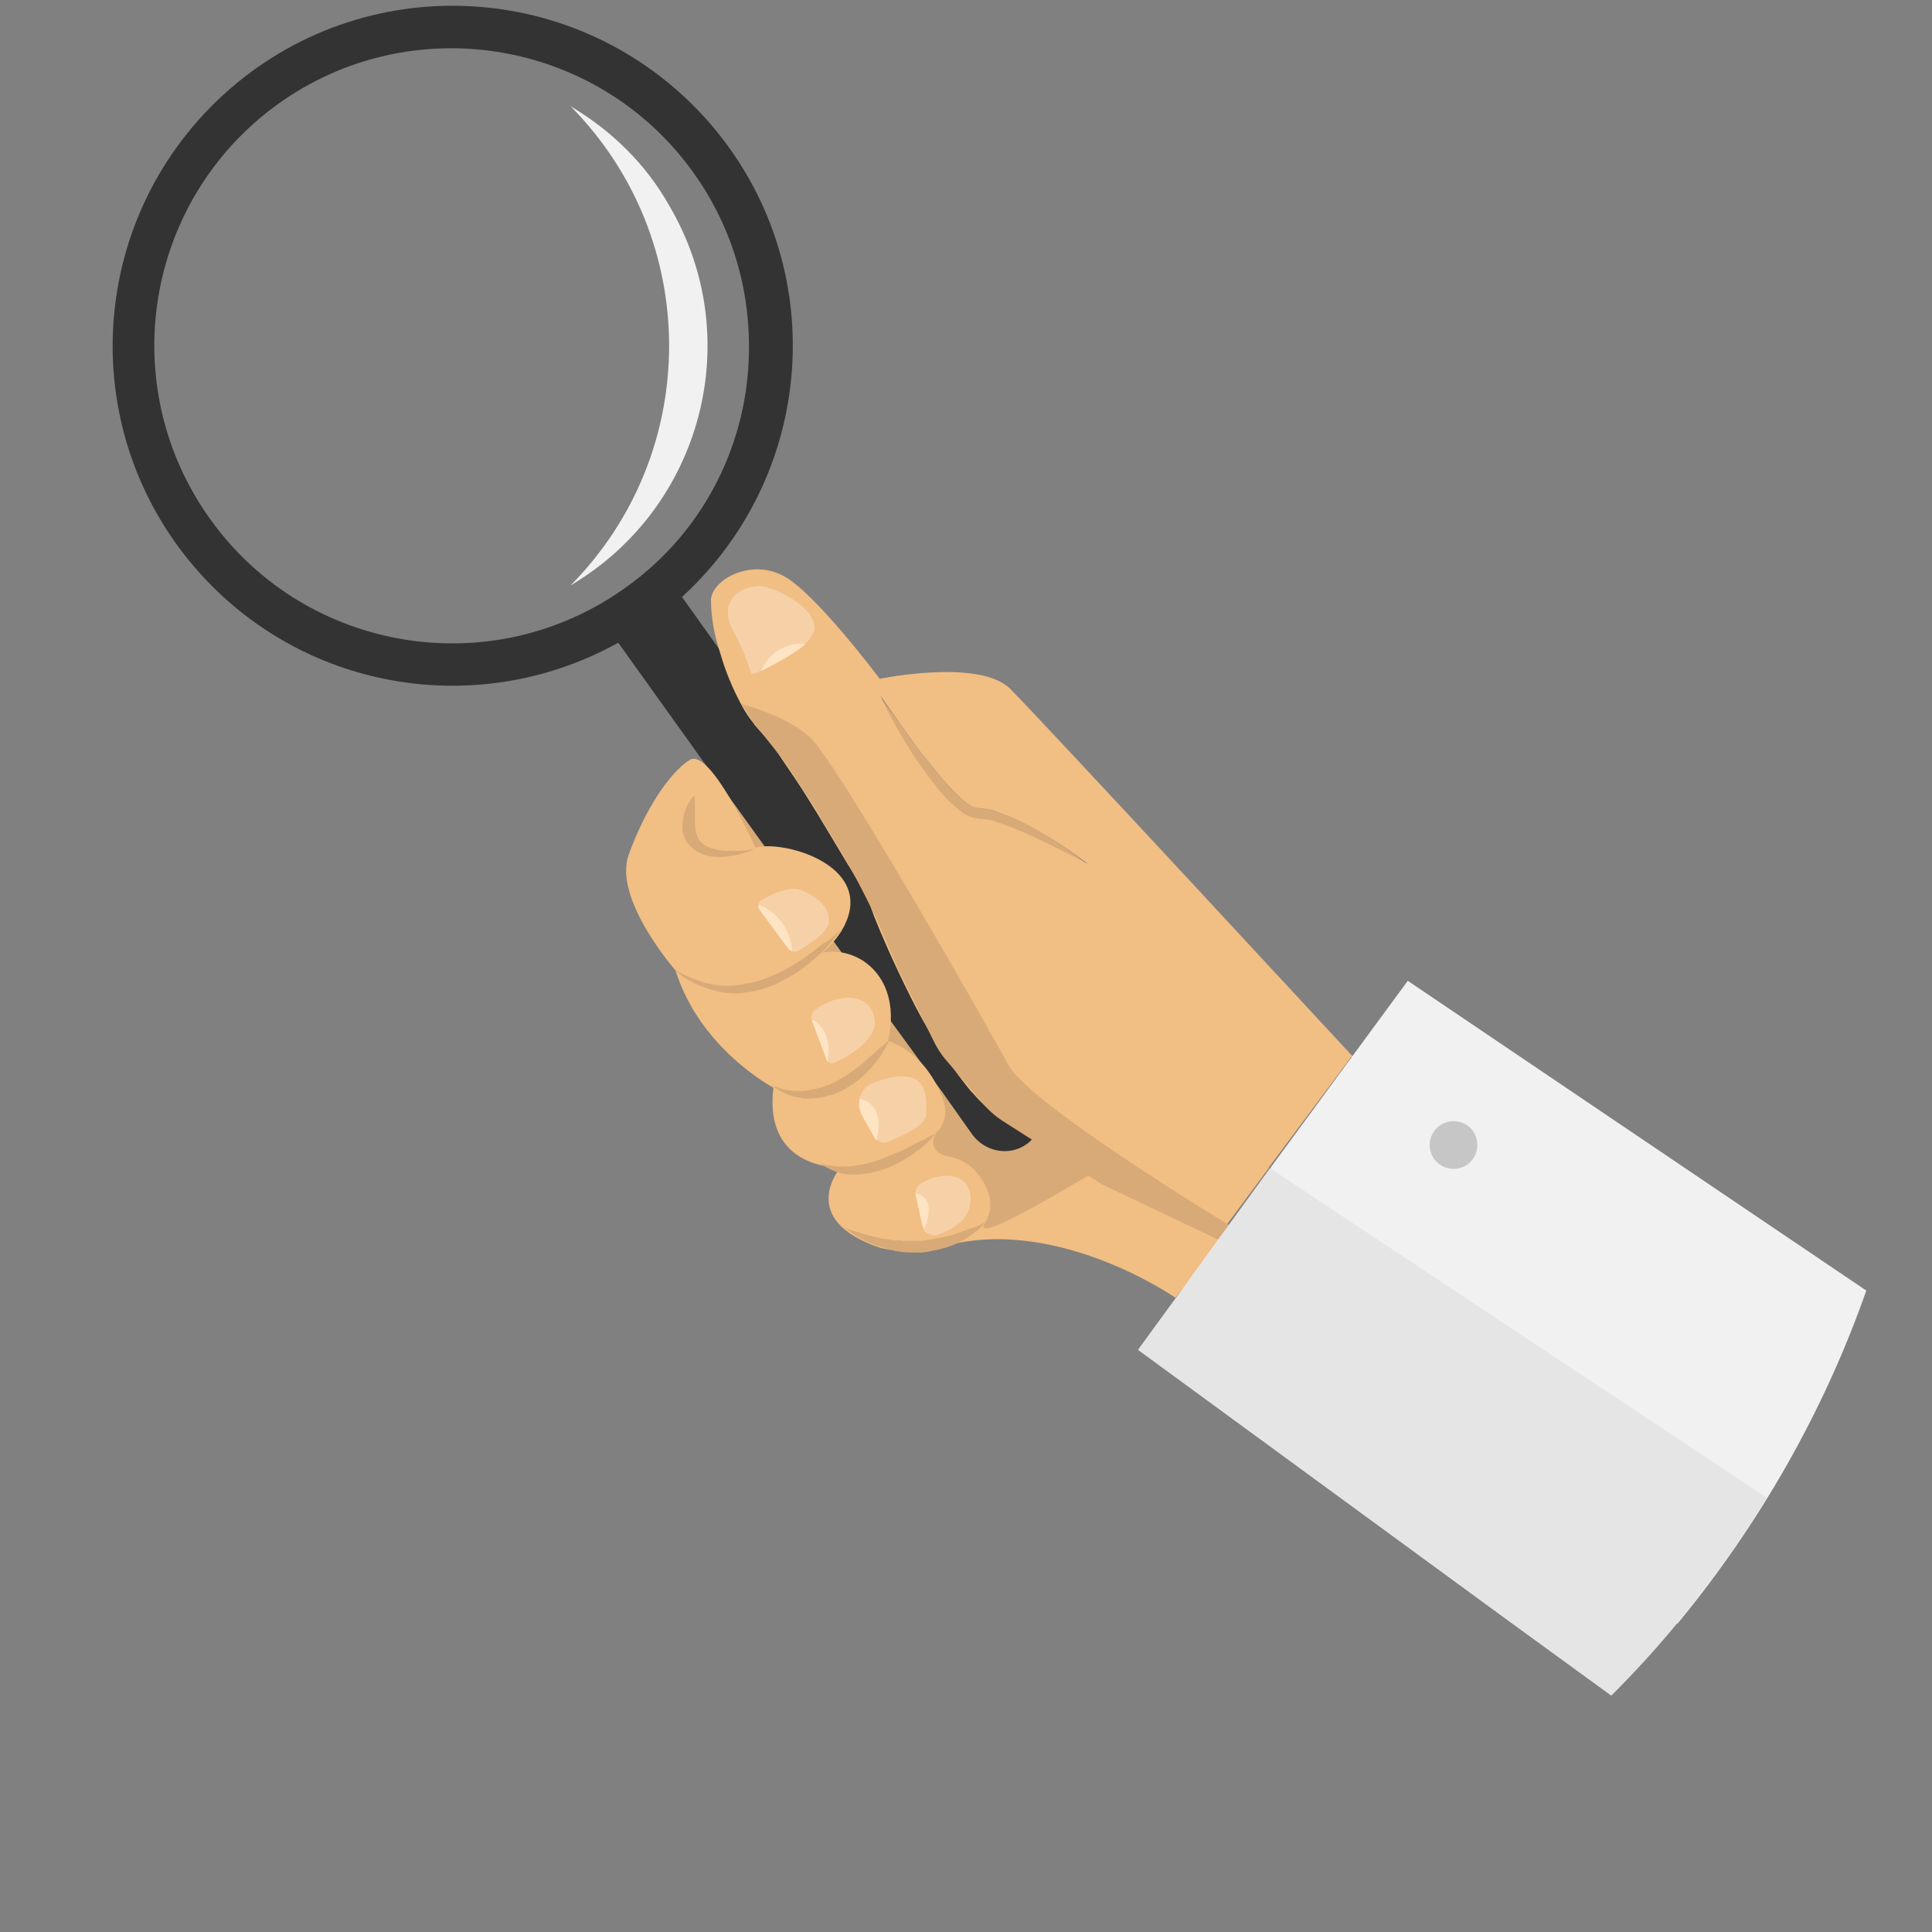 <?xml version="1.0" encoding="utf-8"?>
<!-- Generator: Adobe Illustrator 25.0.1, SVG Export Plug-In . SVG Version: 6.00 Build 0)  -->
<svg version="1.1" id="Group_24" xmlns="http://www.w3.org/2000/svg" xmlns:xlink="http://www.w3.org/1999/xlink" x="0px" y="0px"
	 viewBox="0 0 300 300" style="enable-background:new 0 0 300 300;" xml:space="preserve">
<rect x="0" y="0" width="300" height="300" fill="#808080" stroke="none"/>
<style type="text/css">
	.st0{clip-path:url(#SVGID_2_);}
	.st1{fill:#D8AA77;}
	.st2{fill:#333333;}
	.st3{fill:#F1BE84;}
	.st4{fill:#F6D1A8;}
	.st5{fill:#FFE4C3;}
	.st6{fill:#F1F1F1;}
	.st7{fill:#E5E5E5;}
	.st8{fill:#C6C6C6;}
</style>
<g>
	<defs>
		<rect id="SVGID_1_" x="17.4" y="0.9" width="272.3" height="262.4"/>
	</defs>
	<clipPath id="SVGID_2_">
		<use xlink:href="#SVGID_1_"  style="overflow:visible;"/>
	</clipPath>
	<g id="Group_23" class="st0">
		<path id="Path_5" class="st1" d="M172.9,183.9c-5.1-2.8-10-6-14.6-9.5l-36.6-56.2l-14.2,3l45.2,69.8
			C153.1,190.8,202.3,198.4,172.9,183.9"/>
		<path id="Path_6" class="st2" d="M161.2,170.1c-0.1-0.3-0.3-0.6-0.5-0.9l-8.7-12.2l0,0l-33.5-46.7l-6.6-9.2l-6-8.4
			c21.5-19.7,23.1-53,3.4-74.6c-19.7-21.5-53-23.1-74.6-3.4c-21.5,19.7-23.1,53-3.4,74.6c16.5,18.1,43.3,22.4,64.7,10.5l13.1,18.3
			l1.6,2.2l3.7,5.1l4.1,5.7l4.9,6.8l4.7,6.5l0.9,1.2l0.3,0.4l0.1,0.1l1,1.4l8.1,11.3l3.5,4.8l4.4,6.1l4.6,6.5c2,2.7,5.8,3.4,8.5,1.4
			c0,0,0,0,0,0c0.4-0.3,0.7-0.6,1-0.9c0.1-0.1,0.1-0.1,0.2-0.2c0.1-0.1,0.2-0.3,0.3-0.4C162,174.4,162.1,172.1,161.2,170.1
			 M97.2,91.2c-20.7,14.9-49.6,10.2-64.5-10.5S22.4,31.2,43.1,16.2C63.8,1.3,92.7,6,107.6,26.7c5.7,7.9,8.7,17.3,8.7,27
			C116.4,68.6,109.3,82.6,97.2,91.2"/>
		<path id="Path_7" class="st3" d="M152.9,190c1.8-2.9,0.5-5.7-0.9-7.5c-1-1.4-2.5-2.4-4.2-2.8c-3.9-0.7-3-3.1-2.2-4
			c1.8-2.1,1.5-4.4-0.6-8c-1.6-2.8-4.1-5-7.1-6.1c2.2-9.6-4.3-14.7-10.1-13.7c1.1-1,2.1-2.1,2.9-3.4c5.8-9.8-8.6-14.1-13.4-12.9
			c0,0-7-15.6-10.2-13.6c-3.2,2-7.1,8-9.5,14.8c-2.4,6.8,7.3,17.9,7.3,17.9c3.8,12.2,15.2,18.2,15.2,18.2
			c-1.6,12.8,10.4,12.4,10.4,12.4s-7,8.1,6.3,12.5c2.9,0.6,5.9,0.7,8.8,0c17.8-5.6,36.9,7.7,36.9,7.7l7.2-8.8
			c0,0-13.3-6.7-20.1-10.5C169.6,182.1,150.6,193.8,152.9,190"/>
		<path id="Path_8" class="st1" d="M159.9,128.3c-1.6-0.9-3.3-1.6-5-2.2c-0.9-0.3-1.9-0.5-2.9-0.6c-0.7-0.1-1.4-0.4-2-0.9
			c-1.4-1.1-2.6-2.3-3.7-3.7c-1.2-1.3-2.3-2.8-3.4-4.2c-2.2-2.9-4.2-5.8-6.4-8.7c1.6,3.3,3.3,6.4,5.3,9.5c1,1.5,2.1,3,3.2,4.4
			c1.2,1.5,2.5,2.8,3.9,4c0.8,0.7,1.8,1.1,2.9,1.2c0.8,0,1.6,0.2,2.4,0.4c1.7,0.5,3.3,1.2,4.9,1.9c3.3,1.5,6.4,3.1,9.7,4.8
			C166.1,132,163.1,130,159.9,128.3"/>
		<path id="Path_9" class="st4" d="M117.9,141.2c-0.3-0.4-0.2-1,0.2-1.3c0,0,0.1,0,0.1-0.1c1.5-0.9,4.6-2.4,6.4-1.5
			c2.5,1.1,4.3,2.7,4.1,4.9c-0.2,1.6-3.1,3.5-4.7,4.4c-0.5,0.3-1.2,0.2-1.6-0.3L117.9,141.2z"/>
		<path id="Path_10" class="st4" d="M126.1,158.6l2.3,6c0.2,0.4,0.6,0.6,1,0.5c0,0,0,0,0,0c2-0.9,7.4-3.7,6.3-7.4
			c-1.2-4.1-6.6-3-9.2-0.8C126.1,157.2,125.9,157.9,126.1,158.6"/>
		<path id="Path_11" class="st4" d="M133.8,173l2,3.6c0.4,0.7,1.3,1,2.1,0.7c1.9-0.8,5.9-2.5,5.9-4.2c0-2.1,1-8.4-8.1-5
			c-1.8,0.6-2.7,2.6-2.1,4.3C133.7,172.7,133.8,172.9,133.8,173"/>
		<path id="Path_12" class="st4" d="M142.2,185.6l1,4.7c0.2,1.1,1.3,1.7,2.3,1.5c0.1,0,0.1,0,0.2-0.1c2-0.7,4.8-2.2,5-5.1
			c0.3-4.3-4.1-5.1-7.9-2.7C142.4,184.2,142.1,184.9,142.2,185.6"/>
		<path id="Path_13" class="st3" d="M210.1,164.1c-2.7-2.9-48.2-52.1-53.2-57.1c-4.7-4.8-20.3-1.6-20.3-1.6s-10.1-13.5-15-16
			c-4.9-2.6-10.8,0.4-11.2,3.6c0,2.8,0.5,5.6,1.4,8.3c0.8,2.8,1.9,5.5,3.3,8.1c0.5,1,1.2,2,1.9,2.9l0,0l0.2,0.3
			c0.3,0.3,0.5,0.6,0.8,0.9c1.4,1.5,2.6,3.1,3.7,4.8l0,0l0,0c1.3,1.9,2.8,4.1,4.2,6.4l0,0l0,0c1.2,1.9,2.3,3.8,3.4,5.6
			c1.1,1.8,2,3.4,2.9,4.8l0,0c1.5,2.6,2.5,4.4,2.5,4.4s0.4,1,1,2.7l0,0c1.1,2.8,3.1,7.4,5.6,12.4c2.4,4.9,5.3,9.6,8.7,13.9l0,0
			c0.4,0.5,0.8,1,1.2,1.4l0,0l0,0c1.4,1.6,2.9,2.9,4.6,4.1c1.4,0.9,2.9,1.8,4.3,2.7c2.4,1.4,4.7,2.9,7,4.2c0.7,0.4,1.5,0.8,2.2,1.2
			l0.7-0.5l19.1,10.3l0.1,0l7.8-10.5l0-0.1l12.1-16.2l0.7-1C210.2,164.2,210.2,164.2,210.1,164.1 M142.9,116.7
			c1.1,1.4,2.2,2.8,3.4,4.2c1.1,1.3,2.3,2.6,3.7,3.7c0.6,0.5,1.2,0.8,2,0.9c1,0.1,1.9,0.2,2.9,0.6c1.7,0.6,3.4,1.3,5,2.2
			c3.2,1.7,6.2,3.7,9.1,5.9c-3.2-1.7-6.4-3.3-9.7-4.8c-1.6-0.7-3.3-1.4-4.9-1.9c-0.8-0.2-1.6-0.4-2.4-0.4c-1.1-0.1-2.1-0.5-2.9-1.2
			c-1.5-1.2-2.8-2.5-3.9-4c-1.1-1.4-2.2-2.9-3.2-4.4c-2-3-3.8-6.2-5.3-9.5C138.7,110.9,140.8,113.9,142.9,116.7"/>
		<path id="Path_14" class="st1" d="M190.8,190.2c0,0-30.8-18.6-34.2-24.8c-3.4-6.3-24.6-43.5-30.1-50.1c-3.2-3.9-11.4-6-11.4-6
			l1.9,2.9l4.8,6l4.2,6.4l6.3,10.5l3.6,7.1l3.4,7.9l5.7,11.6c0.5,1,1.1,2,1.9,2.9l4.6,5.4l0.9,1.1c0.9,1.1,2,2.1,3.2,2.9l15.5,9.9
			l18.1,8.6L190.8,190.2z"/>
		<path id="Path_15" class="st5" d="M123,147.7c-0.2-3.2-2.2-6.1-5.2-7.2c-0.1,0.3,0,0.5,0.1,0.7l4.5,6.1
			C122.6,147.4,122.8,147.6,123,147.7"/>
		<path id="Path_16" class="st5" d="M126.1,158.5l0.1,0.3l2.2,5.9c0,0,0,0.1,0.1,0.1c0.9-5-2.2-6.4-2.5-6.5
			C126.1,158.3,126.1,158.4,126.1,158.5"/>
		<path id="Path_17" class="st5" d="M133.5,170.6c-0.2,0.8-0.1,1.7,0.3,2.5l2,3.6c0.1,0.1,0.2,0.3,0.3,0.4
			C137.3,172.2,134.9,170.9,133.5,170.6"/>
		<path id="Path_18" class="st5" d="M142.2,185.6l1,4.5c0.1,0.3,0.2,0.5,0.3,0.7c0,0,0,0,0,0c2.1-5-1.1-5.5-1.4-5.5
			C142.2,185.5,142.2,185.5,142.2,185.6"/>
		<path id="Path_19" class="st4" d="M116.6,104.5c0,0.1,0.1,0.2,0.3,0.2c0,0,0,0,0,0c1.4-0.6,8.6-3.7,9.5-6.7c0.9-3.4-6.2-7-8.5-7
			c-2.2,0-6.7,1.7-4.1,6.9C115,100,115.9,102.2,116.6,104.5"/>
		<path id="Path_20" class="st5" d="M118.2,104.2c1.1-2.8,3.9-4.5,6.9-4.2l-1.3,1l-1.9,1.2l-2,1.1L118.2,104.2z"/>
		<path id="Path_21" class="st1" d="M145.6,175.7c0,0-0.1,0.1-0.1,0.1l-0.1,0.1l-0.2,0.2c-0.1,0.2-0.3,0.3-0.4,0.5
			c-0.3,0.3-0.6,0.6-0.9,0.9c-0.6,0.6-1.3,1.1-2,1.6c-1.4,1-2.9,1.8-4.5,2.4c-1.6,0.6-3.4,0.9-5.1,0.9c-0.9,0-1.7-0.2-2.6-0.5
			c-0.8-0.3-1.6-0.7-2.3-1.2c0.8,0.2,1.6,0.3,2.4,0.4c0.8,0.1,1.6,0,2.4,0c1.6-0.2,3.1-0.5,4.6-1.1c1.5-0.6,3-1.2,4.4-1.9
			c0.7-0.4,1.4-0.8,2.2-1.1l1.1-0.6l0.6-0.3l0.3-0.1C145.4,175.7,145.5,175.7,145.6,175.7"/>
		<path id="Path_22" class="st1" d="M153.1,189.7c-0.3,0.4-0.7,0.7-1,1.1c-0.4,0.3-0.8,0.6-1.2,0.9c-0.8,0.6-1.7,1.1-2.6,1.5
			c-0.9,0.4-1.9,0.7-2.9,0.9c-0.5,0.1-1,0.2-1.5,0.3l-0.8,0.1c-0.3,0-0.5,0-0.8,0c-1,0-2,0-3-0.2c-0.1,0-0.3,0-0.4-0.1l-0.4-0.1
			c-0.2,0-0.5-0.1-0.7-0.2c-0.5-0.1-1-0.2-1.4-0.4c-1.9-0.6-3.7-1.6-5.2-2.8c1.8,0.6,3.7,1.2,5.6,1.6c0.2,0,0.5,0.1,0.7,0.1l0.7,0.1
			c0.2,0,0.5,0.1,0.7,0.1l0.3,0c0.1,0,0.2,0,0.3,0c0.2,0,0.5,0,0.7,0.1l0.7,0c0.2,0,0.5,0,0.7,0c0.2,0,0.5,0,0.7,0s0.5,0,0.7,0
			l0.7-0.1c0.5-0.1,0.9-0.1,1.4-0.2c0.9-0.2,1.8-0.4,2.7-0.6c0.9-0.3,1.8-0.6,2.7-1C151.4,190.6,152.3,190.2,153.1,189.7"/>
		<path id="Path_23" class="st1" d="M138.2,161.3c-0.2,0.4-0.4,0.8-0.6,1.2c-0.2,0.4-0.5,0.8-0.7,1.2c-0.5,0.8-1.1,1.5-1.7,2.2
			c-0.6,0.7-1.3,1.3-2,1.9c-0.2,0.1-0.4,0.3-0.6,0.4l-0.6,0.4c-0.2,0.1-0.4,0.2-0.6,0.4c-0.2,0.1-0.4,0.2-0.6,0.3
			c-0.2,0.1-0.4,0.2-0.6,0.3c-0.2,0.1-0.4,0.2-0.7,0.3s-0.4,0.2-0.7,0.2s-0.5,0.1-0.7,0.2c-0.9,0.2-1.9,0.3-2.9,0.3
			c-0.2,0-0.5,0-0.7-0.1c-0.2,0-0.5-0.1-0.7-0.1c-0.5-0.1-0.9-0.2-1.4-0.4l-0.7-0.3c-0.2-0.1-0.4-0.2-0.6-0.3
			c-0.1-0.1-0.2-0.1-0.3-0.2l-0.3-0.2c-0.2-0.1-0.4-0.3-0.6-0.4c0.2,0.1,0.4,0.1,0.7,0.2l0.3,0.1l0.3,0.1l0.6,0.2l0.7,0.1
			c0.2,0,0.4,0.1,0.6,0.1c0.2,0,0.4,0,0.6,0c0.2,0,0.4,0,0.6,0c0.2,0,0.4,0,0.6,0c0.8-0.1,1.7-0.3,2.5-0.5c0.2-0.1,0.4-0.1,0.6-0.2
			c0.2-0.1,0.4-0.2,0.6-0.2s0.4-0.2,0.6-0.3l0.3-0.1c0.1,0,0.2-0.1,0.3-0.2c0.8-0.4,1.5-0.8,2.2-1.3c0.7-0.5,1.4-1,2.1-1.6
			c0.7-0.6,1.3-1.2,2-1.8S137.6,162,138.2,161.3"/>
		<path id="Path_24" class="st1" d="M130.6,144.3c-0.3,0.5-0.7,1-1.1,1.5c-0.4,0.5-0.8,0.9-1.2,1.4c-0.9,0.9-1.8,1.7-2.8,2.5
			c-1,0.8-2,1.5-3.1,2.1c-0.5,0.3-1.1,0.6-1.7,0.9c-0.6,0.3-1.2,0.5-1.8,0.7c-0.6,0.2-1.2,0.4-1.8,0.5c-0.6,0.1-1.3,0.2-1.9,0.3
			c-0.6,0.1-1.3,0.1-1.9,0c-0.3,0-0.6,0-1-0.1l-0.5-0.1c-0.2,0-0.3-0.1-0.5-0.1c-1.2-0.3-2.4-0.7-3.6-1.3c-0.1-0.1-0.3-0.2-0.4-0.2
			c-0.1-0.1-0.3-0.2-0.4-0.2c-0.3-0.2-0.5-0.3-0.8-0.5c-0.5-0.4-1-0.8-1.4-1.2c1,0.6,2.1,1.2,3.3,1.6c2.2,0.9,4.6,1.2,7,0.8
			c1.2-0.2,2.3-0.4,3.4-0.8c2.3-0.8,4.4-1.9,6.4-3.3c1-0.7,2-1.4,2.9-2.2C128.8,146,129.7,145.2,130.6,144.3"/>
		<path id="Path_25" class="st1" d="M117.1,131.9c-0.7,0.3-1.4,0.5-2.1,0.7c-0.7,0.2-1.4,0.3-2.2,0.4c-0.8,0.1-1.5,0.1-2.3,0
			c-0.8-0.1-1.6-0.4-2.3-0.8c-0.4-0.2-0.7-0.5-1-0.8c-0.3-0.3-0.6-0.7-0.8-1.1c-0.4-0.8-0.5-1.6-0.4-2.5c0.1-1.6,0.7-3,1.7-4.2
			l0.2,0.1c0,0.8,0,1.5,0,2.2c0,0.7,0,1.3,0,2c0,0.3,0.1,0.6,0.1,0.9c0,0.3,0.1,0.6,0.2,0.8c0.1,0.5,0.4,1,0.9,1.4
			c0.5,0.4,1.1,0.7,1.7,0.8c0.7,0.2,1.3,0.3,2,0.3c0.7,0,1.4,0,2.1,0c0.7,0,1.4-0.1,2.1-0.2L117.1,131.9z"/>
		<path id="Path_26" class="st6" d="M88.6,16.5c20.4,20.6,20.4,53.8,0,74.4c20.5-12.1,27.4-38.5,15.3-59
			C100.3,25.5,95,20.3,88.6,16.5"/>
		<path id="Path_27" class="st6" d="M289.8,200.4c-6.6,18.8-16.6,36.3-29.3,51.7h-25.6l-58.1-42.5l7.8-10.7l0,0l4.7-6.5l0,0l8-11
			l0-0.1l12.7-17.3l8.6-11.7L289.8,200.4z"/>
		<path id="Path_28" class="st7" d="M274.4,232.6c-4.2,6.8-8.9,13.3-14,19.5c-3.2,3.9-6.6,7.6-10.2,11.2l-15.4-11.2l-58.1-42.5
			l7.8-10.7l0,0l4.7-6.5l0,0l8-11L274.4,232.6z"/>
		<path id="Path_29" class="st8" d="M229.4,177.8c0,2-1.6,3.7-3.7,3.7c-2,0-3.7-1.6-3.7-3.7c0-2,1.6-3.7,3.7-3.7
			C227.8,174.1,229.4,175.7,229.4,177.8C229.4,177.8,229.4,177.8,229.4,177.8"/>
	</g>
</g>
</svg>
